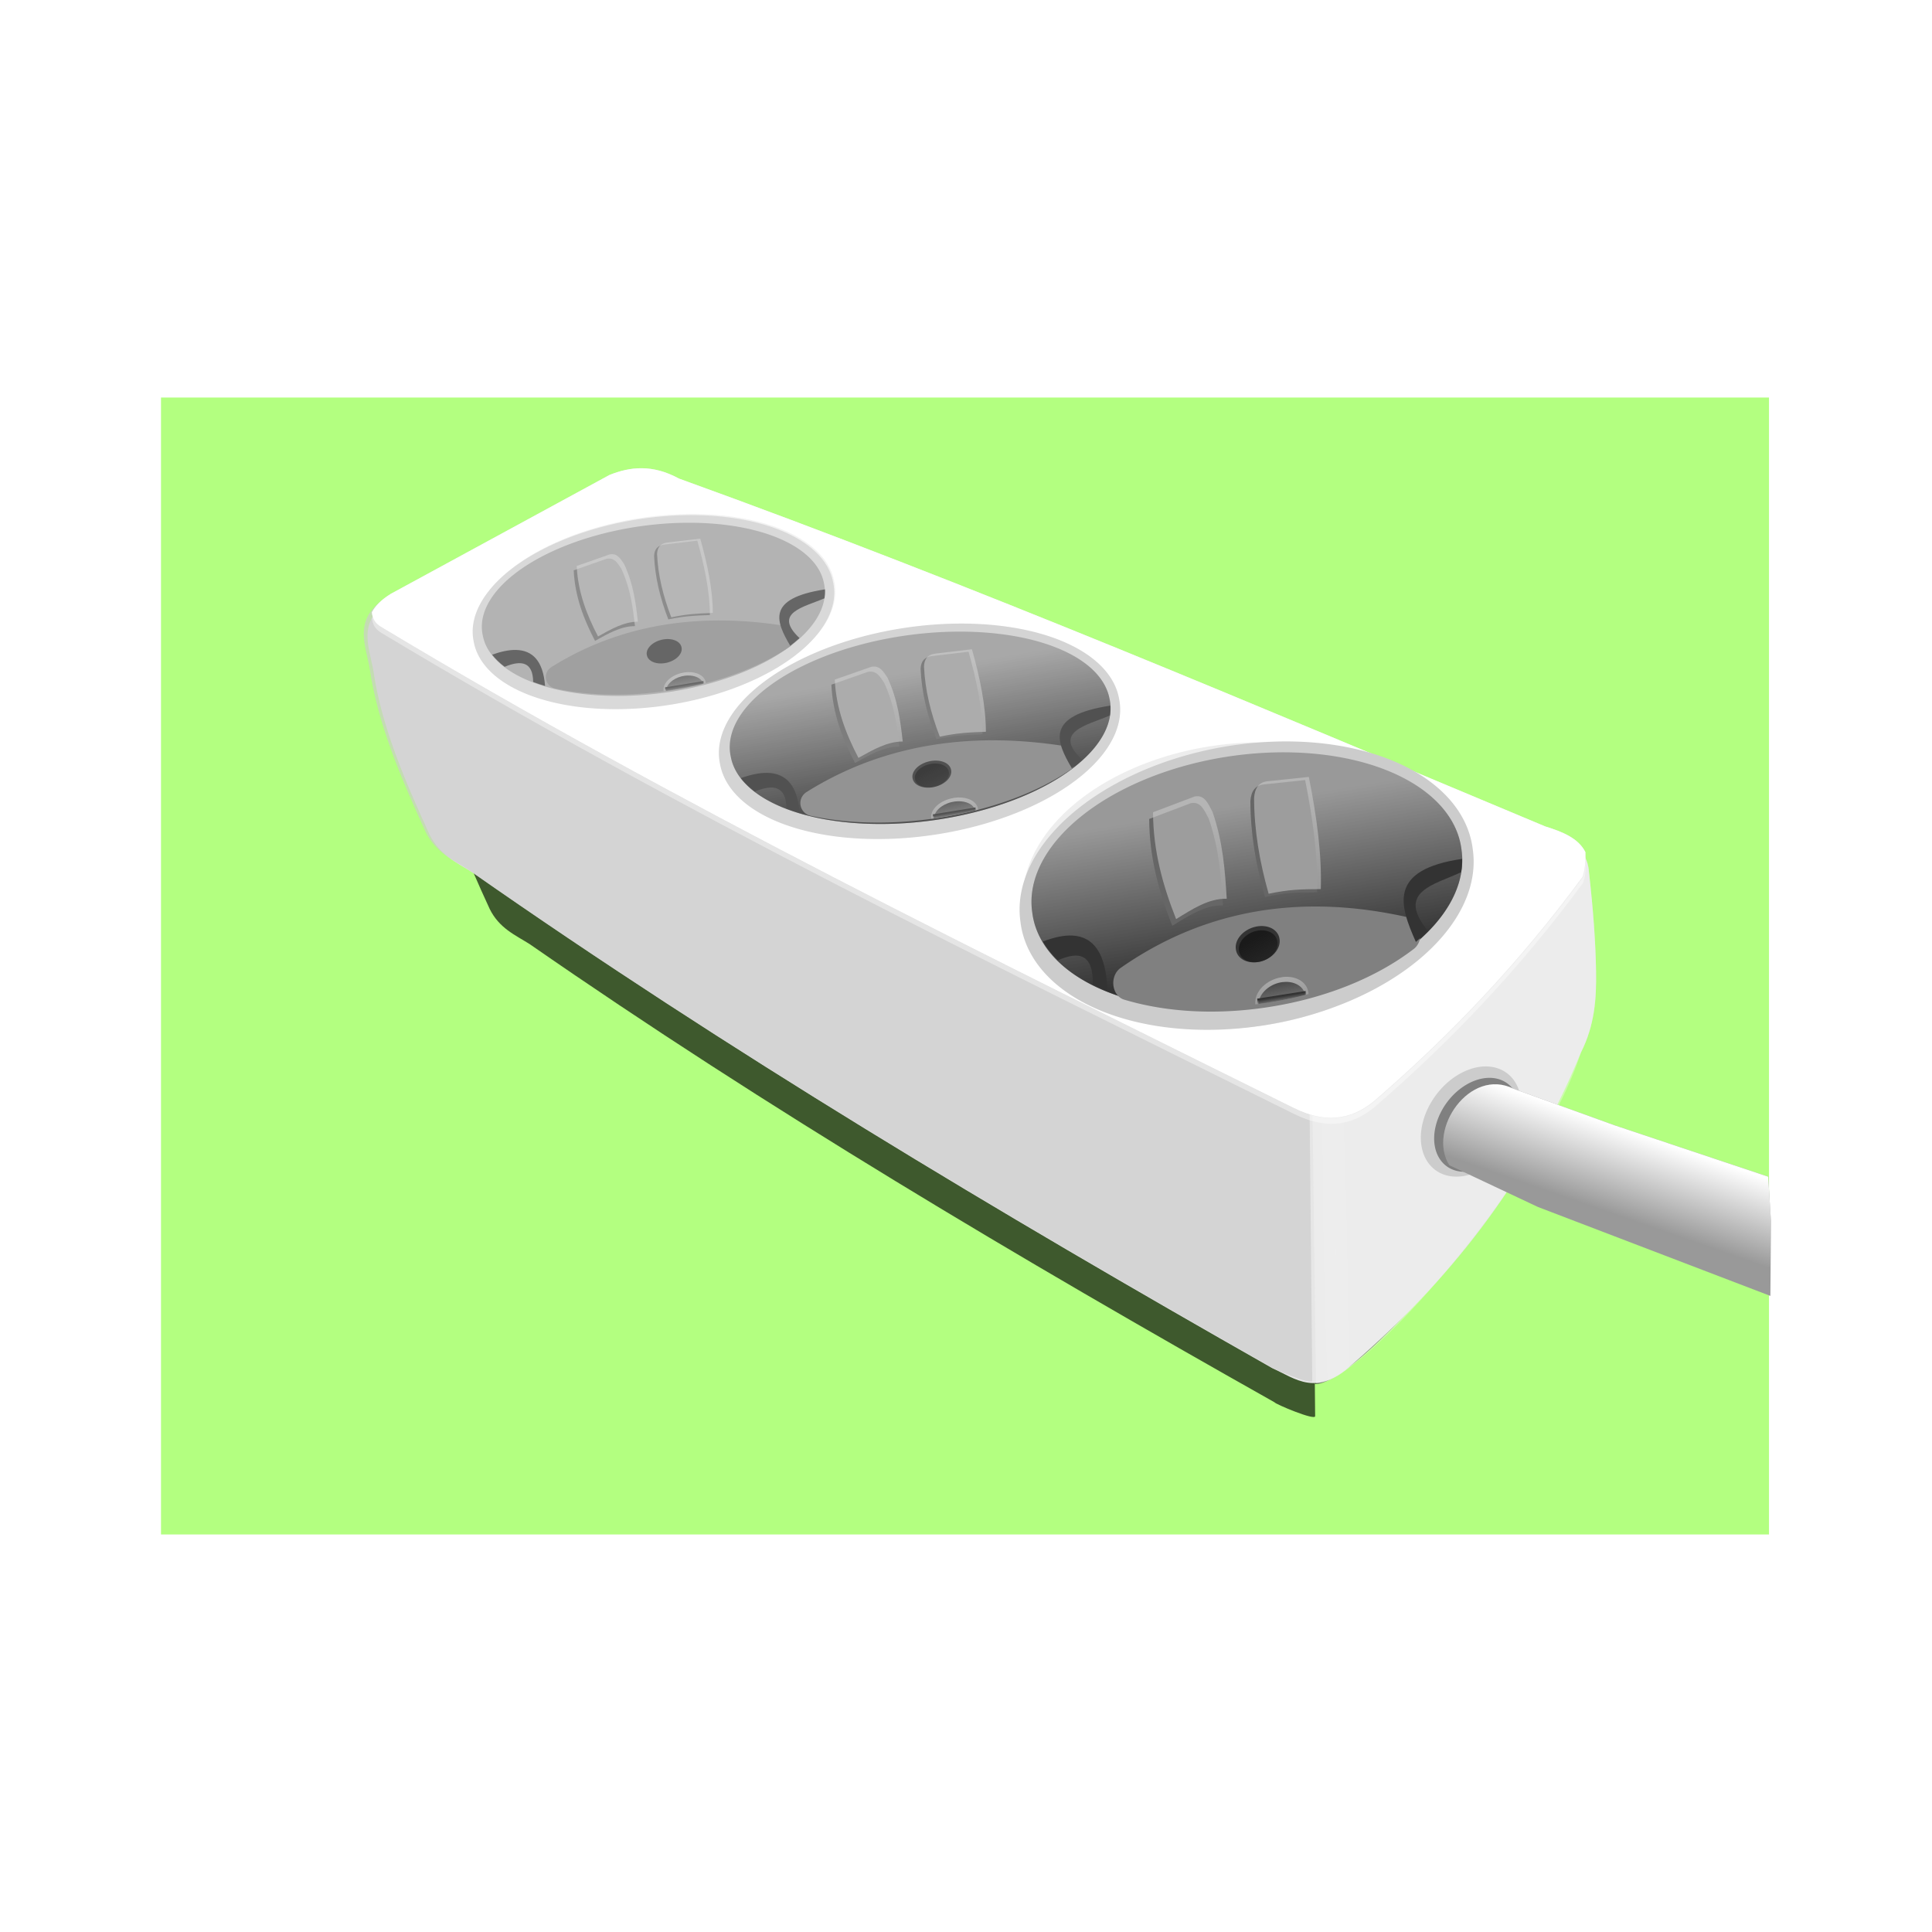 <svg:svg xmlns:dc="http://purl.org/dc/elements/1.1/" xmlns:ns1="http://sodipodi.sourceforge.net/DTD/sodipodi-0.dtd" xmlns:ns2="http://www.inkscape.org/namespaces/inkscape" xmlns:ns3="http://www.w3.org/1999/xlink" xmlns:ns5="http://creativecommons.org/ns#" xmlns:rdf="http://www.w3.org/1999/02/22-rdf-syntax-ns#" xmlns:svg="http://www.w3.org/2000/svg" height="1264.445" id="svg2985" version="1.1" viewBox="-105.37 -260.178 1264.445 1264.445" width="1264.445" ns1:docname="_svgclean2.svg" ns2:export-filename="/home/hb205/Masa&#252;st&#252;/priz.png" ns2:export-xdpi="300" ns2:export-ydpi="300" ns2:version="0.48.3.1 r9886">
  <svg:defs id="defs2987">
    <svg:linearGradient id="linearGradient4176" ns2:collect="always">
      <svg:stop id="stop4178" offset="0" style="stop-color:#333333" />
      <svg:stop id="stop4180" offset="1" style="stop-color:#333333;stop-opacity:0" />
    </svg:linearGradient>
    <svg:linearGradient id="linearGradient4155" ns2:collect="always">
      <svg:stop id="stop4157" offset="0" style="stop-color:#b3b3b3" />
      <svg:stop id="stop4159" offset="1" style="stop-color:#b3b3b3;stop-opacity:0" />
    </svg:linearGradient>
    <svg:filter color-interpolation-filters="sRGB" id="filter3967" ns2:collect="always">
      <svg:feGaussianBlur id="feGaussianBlur3969" stdDeviation="4.885" ns2:collect="always" />
    </svg:filter>
    <svg:filter color-interpolation-filters="sRGB" id="filter4024" ns2:collect="always">
      <svg:feGaussianBlur id="feGaussianBlur4026" stdDeviation="9.283" ns2:collect="always" />
    </svg:filter>
    <svg:filter color-interpolation-filters="sRGB" id="filter4069" ns2:collect="always">
      <svg:feGaussianBlur id="feGaussianBlur4071" stdDeviation="0.783" ns2:collect="always" />
    </svg:filter>
    <svg:filter color-interpolation-filters="sRGB" id="filter4095" ns2:collect="always">
      <svg:feGaussianBlur id="feGaussianBlur4097" stdDeviation="0.477" ns2:collect="always" />
    </svg:filter>
    <svg:filter color-interpolation-filters="sRGB" id="filter4101" ns2:collect="always">
      <svg:feGaussianBlur id="feGaussianBlur4103" stdDeviation="0.509" ns2:collect="always" />
    </svg:filter>
    <svg:linearGradient gradientUnits="userSpaceOnUse" id="linearGradient4425" x1="257.12" x2="256.23" y1="278.32" y2="224.6" ns2:collect="always" ns3:href="#linearGradient4176" />
    <svg:linearGradient gradientUnits="userSpaceOnUse" id="linearGradient4427" x1="257.82" x2="264.08" y1="-383.38" y2="-364.65" ns2:collect="always">
      <svg:stop id="stop4119" offset="0" style="stop-color:#1a1a1a" />
      <svg:stop id="stop4121" offset="1" style="stop-color:#1a1a1a;stop-opacity:0" />
    </svg:linearGradient>
    <svg:linearGradient gradientTransform="translate(-1126.8,647.83)" gradientUnits="userSpaceOnUse" id="linearGradient4439" x1="267.02" x2="272.25" y1="-378.34" y2="-349.86" ns2:collect="always" ns3:href="#linearGradient4155" />
    <svg:linearGradient gradientTransform="translate(-1126.8,647.83)" gradientUnits="userSpaceOnUse" id="linearGradient4441" x1="267.51" x2="271.09" y1="-374.76" y2="-356.83" ns2:collect="always" ns3:href="#linearGradient4176" />
    <svg:linearGradient gradientTransform="translate(-1126.8,647.83)" gradientUnits="userSpaceOnUse" id="linearGradient4443" x1="270.22" x2="270.51" y1="-366.23" y2="-364.49" ns2:collect="always" ns3:href="#linearGradient4176" />
    <svg:linearGradient gradientTransform="matrix(1.11,0,0,1.11,-1003.3,760.13)" gradientUnits="userSpaceOnUse" id="linearGradient4449" x1="267.02" x2="272.25" y1="-378.34" y2="-349.86" ns2:collect="always" ns3:href="#linearGradient4155" />
    <svg:linearGradient gradientTransform="matrix(1.11,0,0,1.11,-1003.3,760.13)" gradientUnits="userSpaceOnUse" id="linearGradient4451" x1="267.51" x2="271.09" y1="-374.76" y2="-356.83" ns2:collect="always" ns3:href="#linearGradient4176" />
    <svg:linearGradient gradientTransform="matrix(1.11,0,0,1.11,-1003.3,760.13)" gradientUnits="userSpaceOnUse" id="linearGradient4453" x1="270.22" x2="270.51" y1="-366.23" y2="-364.49" ns2:collect="always" ns3:href="#linearGradient4176" />
    <svg:linearGradient gradientTransform="matrix(1.441 .053 -.058 1.731 324.11 1011.1)" gradientUnits="userSpaceOnUse" id="linearGradient3162" x1="270.22" x2="270.51" y1="-366.23" y2="-364.49" ns2:collect="always" ns3:href="#linearGradient4176" />
    <svg:linearGradient gradientTransform="matrix(1.441 .053 -.058 1.731 324.11 1011.1)" gradientUnits="userSpaceOnUse" id="linearGradient3165" x1="267.51" x2="271.09" y1="-374.76" y2="-356.83" ns2:collect="always" ns3:href="#linearGradient4176" />
    <svg:linearGradient gradientTransform="matrix(1.441 .053 -.058 1.731 324.11 1011.1)" gradientUnits="userSpaceOnUse" id="linearGradient3168" x1="267.02" x2="272.25" y1="-378.34" y2="-349.86" ns2:collect="always" ns3:href="#linearGradient4155" />
    <svg:radialGradient cx="-482.96" cy="602.43" gradientTransform="matrix(.505 -.009 .225 11.976 877 -6661.9)" gradientUnits="userSpaceOnUse" id="radialGradient3184" r="22.062" ns2:collect="always">
      <svg:stop id="stop3880" offset="0" style="stop-color:#ffffff" />
      <svg:stop id="stop3882" offset="1" style="stop-color:#ffffff;stop-opacity:0" />
    </svg:radialGradient>
    <svg:linearGradient gradientUnits="userSpaceOnUse" id="linearGradient3988" x1="963.56" x2="945.49" y1="480.62" y2="532.56" ns2:collect="always">
      <svg:stop id="stop3984" offset="0" style="stop-color:#ffffff" />
      <svg:stop id="stop3986" offset="1" style="stop-color:#ffffff;stop-opacity:0" />
    </svg:linearGradient>
    <svg:linearGradient gradientUnits="userSpaceOnUse" id="linearGradient3084" x1="257.82" x2="264.08" y1="-383.38" y2="-364.65" ns2:collect="always" ns3:href="#linearGradient4427" />
  </svg:defs>
  <ns1:namedview bordercolor="#666666" borderopacity="1.0" id="namedview2989" pagecolor="#ffffff" showgrid="false" units="mm" ns2:current-layer="layer1" ns2:cx="-8.4519566" ns2:cy="105.3989" ns2:document-units="mm" ns2:pageopacity="0.0" ns2:pageshadow="2" ns2:window-height="645" ns2:window-maximized="0" ns2:window-width="674" ns2:window-x="0" ns2:window-y="0" ns2:zoom="0.46966415" />
  <svg:g id="layer1" ns2:groupmode="layer" ns2:label="Layer 1">
    <svg:g id="g3990">
      <svg:rect height="744.09" id="rect3193" style="fill:#b3ff80" width="1052.4" x="0" y="0" />
      <svg:path d="m319.93 112.63c-6.518-0.081-12.629 1.461-18.531 3.844l-124 67.406c-5.462 3.331-8.843 6.84-10.844 10.5 0.071 0.869 0.225 1.714 0.469 2.531-0.122 0.202-0.262 0.391-0.375 0.594-0.03 0.052-0.065 0.104-0.094 0.156 0.001 0.011-0.001 0.021 0 0.031-3.787 6.953-2.545 14.371-0.875 21.844-3.612 8.637-0.257 17.935 1.562 27.094 4.503 31.968 17.828 62.975 31.938 93.875 5.81 11.806 15.441 15.941 24.344 21.562 145.12 101.45 298.44 193.09 454.34 281.59 0.199 0.953 25.091 11.588 24.781 8.469l-0.188-20.094c0.041-0.002 0.084 0.002 0.125 0 0.01-0.001 0.021 0.001 0.031 0v0.375c2.517 0.173 5.933-0.993 10.062-3.281 0.04-0.02 0.085-0.042 0.125-0.062 0.061-0.032 0.126-0.061 0.188-0.094 0.334-0.188 0.688-0.391 1.031-0.594 0.11-0.062 0.234-0.123 0.344-0.188 0.166-0.097 0.332-0.211 0.5-0.312 0.645-0.39 1.305-0.796 1.969-1.25 14.15-9.28 34.523-28.915 55.438-53.219 16.012-17.925 30.971-37.361 44.531-58.719 16.077-24.301 29.428-48.981 36.312-70.406 1.953-3.874 3.472-7.74 4.656-11.562 0.003-0.01-0.003-0.022 0-0.031 2.67-8.632 3.61-17.124 3.844-25.594 0.026-0.94 0.053-1.873 0.062-2.812 0.02-1.878-0.005-3.75-0.031-5.625-0.213-14.685-1.325-31.142-3.219-49.188-0.27-2.576-0.542-5.173-0.844-7.812-0.045-0.7-0.118-1.376-0.219-2.031-0.114-0.75-0.255-1.462-0.438-2.156-0.045-0.173-0.107-0.33-0.156-0.5-0.074-0.254-0.136-0.504-0.219-0.75-0.003-0.009 0.003-0.022 0-0.031-0.267-0.791-0.583-1.531-0.938-2.25 0.019-1.102 0.015-2.211-0.031-3.344-3.928-7.881-12.991-11.56-22.844-14.594-161.61-67.586-321.9-136.16-491.84-197.5-7.522-4.096-14.451-5.794-20.969-5.875z" id="path4007" style="opacity:.807;filter:url(#filter4024);fill:#000000" transform="matrix(1.073,0,0,1.065,1.413,-27.903)" ns2:connector-curvature="0" />
      <svg:path d="m203.72 310.75c167.26 116.93 343.97 222.54 523.66 324.55 15.234 6.808 28.836 19.208 52.432-2.655 60.816-52.684 113.69-116.49 149.55-204.11 9.026-17.904 10.101-35.277 9.855-52.563-0.28-19.333-1.91-41.365-4.693-65.703-1.005-15.589-14.054-21.324-28.628-25.812-186.27-77.9-371.05-156.92-566.92-227.61-17.34-9.446-31.92-7.843-45.52-2.35l-142.91 77.67c-22.052 13.447-14.88 29.676-11.733 45.523 5.191 36.846 20.578 72.56 36.841 108.18 6.697 13.608 17.801 18.401 28.063 24.881z" id="path3005" style="fill:#e6e6e6" ns1:nodetypes="ccccccccccccc" ns2:connector-curvature="0" />
      <svg:path d="m922.36 291.25-30.364 36.775-138.7 112.81 2.605 204.56c27.192 1.871 145.74-130.51 173.48-216.84 9.026-17.904 10.079-35.302 9.833-52.588-0.28-19.333-1.9-41.361-4.683-65.699-0.592-9.175-5.384-14.915-12.174-19.018z" id="path3777" style="opacity:.352;fill:#f9f9f9" ns1:nodetypes="cccccccc" ns2:connector-curvature="0" />
      <svg:path d="m143.53 133.64c-16.395 12.791-10.073 27.729-7.168 42.358 5.191 36.846 20.548 72.585 36.811 108.2 6.697 13.608 17.797 18.374 28.059 24.853 167.26 116.93 343.98 222.55 523.68 324.57 0.229 1.098 28.921 13.36 28.564 9.765l-2.02-204.23-566.79-298.67z" id="path3779" style="opacity:.676;fill:#cccccc" ns1:nodetypes="ccccccccc" ns2:connector-curvature="0" />
      <svg:path d="m188.46 175.07c-0.157 0.259-0.326 0.52-0.469 0.781 0.267 3.248 1.534 6.191 5.344 8.406 168.55 101.36 343.58 186.55 518.06 273.06 20.206 10.051 35.23 5.634 47.781-5.75 40.883-35.513 80.03-76.218 116.31-125.53 1.27-3.946 1.706-8.493 1.562-13.281-0.105 3.575-0.587 6.97-1.562 10-36.282 49.313-75.43 90.018-116.31 125.53-12.551 11.384-27.575 15.801-47.781 5.75-174.48-86.51-349.52-171.71-518.06-273.06-2.802-1.629-4.21-3.658-4.875-5.906z" id="path3775" style="opacity:.631;filter:url(#filter3967);fill:#ffffff" transform="matrix(1.153,0,0,1.153,-78.638,-58.398)" ns2:connector-curvature="0" />
      <svg:path d="m314.83 46.274c-7.513-0.093-14.557 1.684-21.359 4.43l-142.93 77.696c-6.295 3.839-10.193 7.884-12.499 12.102 0.307 3.744 1.769 7.136 6.159 9.689 194.27 116.82 396.01 215.02 597.12 314.73 23.29 11.585 40.607 6.494 55.073-6.628 47.121-40.932 92.243-87.85 134.06-144.69 1.535-4.767 2.004-10.289 1.765-16.1-4.528-9.083-14.974-13.324-26.33-16.821-186.25-77.89-371.01-156.94-566.89-227.64-8.67-4.716-16.65-6.674-24.16-6.766z" id="path3958" style="fill:#e6e6e6" ns2:connector-curvature="0" />
      <svg:path d="m314.83 46.274c-7.513-0.093-14.557 1.684-21.359 4.43l-142.93 77.696c-6.295 3.839-10.193 7.884-12.499 12.102 0.307 3.744 1.769 7.136 6.159 9.689 194.27 116.82 396.01 215.02 597.12 314.73 23.29 11.585 40.607 6.494 55.073-6.628 47.121-40.932 92.243-87.85 134.06-144.69 1.535-4.767 2.004-10.289 1.765-16.1-4.528-9.083-14.974-13.324-26.33-16.821-186.25-77.89-371.01-156.94-566.89-227.64-8.67-4.716-16.65-6.674-24.16-6.766z" id="path3979" style="fill:#ffffff" ns2:connector-curvature="0" />
      <svg:path d="m744.68 470.26-5.619 170.73c11.256 5.227 23.26 7.87 40.773-8.356 3.391-2.938 6.745-5.923 10.085-8.933l-5.295-153.22c-11.202 5.842-24.178 6.714-39.945-0.216z" id="path3844" style="opacity:.082;fill:url(#radialGradient3184)" ns2:connector-curvature="0" />
      <svg:path d="m322.44 249.97a72.472 41.468 0 1 1 -144.94 0 72.472 41.468 0 1 1 144.94 0z" id="path4034" style="opacity:.352;fill:#cccccc" transform="matrix(1.945 -.159 .062 2.228 203.28 -197.73)" ns1:cx="249.96866" ns1:cy="249.9704" ns1:rx="72.471535" ns1:ry="41.46767" ns1:type="arc" />
      <svg:path d="m322.44 249.97a72.472 41.468 0 1 1 -144.94 0 72.472 41.468 0 1 1 144.94 0z" id="path4184" style="fill:#cccccc" transform="matrix(2.043 -.323 .277 2.188 130.58 -146.75)" ns1:cx="249.96866" ns1:cy="249.9704" ns1:rx="72.471535" ns1:ry="41.46767" ns1:type="arc" />
      <svg:path d="m322.44 249.97a72.472 41.468 0 1 1 -144.94 0 72.472 41.468 0 1 1 144.94 0z" id="path4186" style="fill:#999999" transform="matrix(1.938 -.285 .266 1.954 159.74 -100.78)" ns1:cx="249.96866" ns1:cy="249.9704" ns1:rx="72.471535" ns1:ry="41.46767" ns1:type="arc" />
      <svg:path d="m322.44 249.97a72.472 41.468 0 1 1 -144.94 0 72.472 41.468 0 1 1 144.94 0z" id="path4188" style="fill:url(#linearGradient4425)" transform="matrix(1.938 -.285 .266 1.954 159.74 -100.78)" ns1:cx="249.96866" ns1:cy="249.9704" ns1:rx="72.471535" ns1:ry="41.46767" ns1:type="arc" />
      <svg:path d="m291.25-395.56c-35.901-0.185-68.229 8.736-96.531 26.5a6.634 6.634 0 0 0 2.125 12.094c18.921 4.121 41.602 4.721 65.406 1.062 27.099-4.165 50.696-13.039 67.562-24.625a6.634 6.634 0 0 0 -2.719 -12.031c-12.297-1.925-24.263-2.941-35.844-3z" id="path4190" style="filter:url(#filter4069);fill:#808080" transform="matrix(1.416 .052 -.057 1.7 331.2 990.64)" ns1:type="inkscape:offset" ns2:original="M 291.21875 -388.9375 C 256.42924 -389.11632 225.48323 -380.53019 198.25 -363.4375 C 216.21017 -359.52583 238.18255 -358.92378 261.25 -362.46875 C 287.50981 -366.50432 310.29306 -375.16736 326.0625 -386 C 314.05639 -387.87899 302.42801 -388.87988 291.21875 -388.9375 z " ns2:radius="6.6330814" />
      <svg:path d="m596.63 352.13c-5.619-0.316-12.157 1.103-19.523 3.939 2.637 4.355 5.956 8.476 9.869 12.28 14.119-6.364 23.285-3.891 22.828 15.79 3.055 1.524 6.269 2.932 9.598 4.253-0.726-24.456-8.921-35.484-22.772-36.262z" id="path4192" style="fill:#333333" ns2:connector-curvature="0" />
      <svg:path d="m269.09-389.39c-5.797-14.985-9.443-29.97-10.076-44.956 0.219-4.604 2.372-7.662 7.751-8.139l22.865-2.713c5.196 18.459 8.864 36.307 8.914 52.707-11.855 0.407-18.299 0.805-29.454 3.1z" id="path4194" style="filter:url(#filter4095);fill:#666666" transform="matrix(1.154 .042 -.047 1.386 393.66 855.23)" ns1:nodetypes="cccccc" ns2:connector-curvature="0" />
      <svg:path d="m724.93 324.76c-5.991-21.017-9.501-41.942-9.533-62.74 0.467-6.373 3.094-10.519 9.323-10.951l26.512-2.789c5.136 25.806 8.538 50.7 7.83 73.433-13.699 0.061-21.154 0.338-34.133 3.046z" id="path4196" style="opacity:.545;fill:#cccccc" ns1:nodetypes="cccccc" ns2:connector-curvature="0" />
      <svg:path d="m245.45-384.65c-10.119 0.046-19.175 5.405-28.291 10.464-8.038-15.379-14.268-31.533-15.114-49.994l23.253-8.139c5.592-1.181 7.862 3.174 10.464 6.976 6.569 14.232 8.171 27.471 9.689 40.693z" id="path4198" style="filter:url(#filter4101);fill:#666666" transform="matrix(1.154 .042 -.047 1.386 393.66 855.23)" ns1:nodetypes="cccccc" ns2:connector-curvature="0" />
      <svg:path d="m697.5 328.05c-11.679-0.366-22.379 6.677-33.134 13.301-8.559-21.658-14.996-44.313-15.112-69.937l27.212-10.293c6.508-1.4 8.925 4.733 11.75 10.114 6.918 20.006 8.149 38.423 9.284 56.814z" id="path4200" style="opacity:0.545;fill:#cccccc" ns1:nodetypes="cccccc" ns2:connector-curvature="0" />
      <svg:path d="m851.57 301.93c-48.632 7.141-41.042 30.291-30.282 54.35 2.803-2.361 5.411-4.763 7.864-7.239-21.215-25.77 4.402-30.164 21.717-38.362 0.49-2.903 0.726-5.829 0.7-8.749z" id="path4202" style="fill:#333333" ns2:connector-curvature="0" />
      <svg:path d="m264.31-380.38a5.62 5.232 0 1 1 -11.239 0 5.62 5.232 0 1 1 11.239 0z" id="path4204" style="fill:#333333" transform="matrix(2.535 -.644 .36 2.134 198.92 1336.1)" ns1:cx="258.68851" ns1:cy="-380.37692" ns1:rx="5.6194506" ns1:ry="5.2319021" ns1:type="arc" />
      <svg:path d="m264.31-380.38a5.62 5.232 0 1 1 -11.239 0 5.62 5.232 0 1 1 11.239 0z" id="path4206" style="fill:url(#linearGradient3084)" transform="matrix(2.23 -.567 .316 1.877 261.41 1219.8)" ns1:cx="258.68851" ns1:cy="-380.37692" ns1:rx="5.6194506" ns1:ry="5.2319021" ns1:type="arc" />
      <svg:path d="m736.51 379.11c-1.693 0.017-3.463 0.272-5.255 0.727-9.307 2.366-15.882 10.057-15.059 17.374 1.812-0.227 3.612-0.453 5.436-0.721 10.138-1.489 19.96-3.526 29.38-6.068-0.018-0.471-0.054-0.945-0.133-1.413-1.026-6.086-7.032-9.973-14.368-9.9z" id="path4208" style="fill:url(#linearGradient3168)" ns2:connector-curvature="0" />
      <svg:path d="m736.22 382.45c-1.489 0.015-3.043 0.187-4.619 0.588-7.587 1.928-13.119 7.88-13.318 13.863 1.119-0.15 2.228-0.253 3.351-0.418 9.359-1.375 18.443-3.223 27.197-5.498-0.959-5.286-6.204-8.599-12.61-8.535z" id="path4210" style="fill:url(#linearGradient3165)" ns2:connector-curvature="0" />
      <svg:path d="m749.09 388.4-31.645 5.01 0.375 3.589c1.271-0.168 2.529-0.322 3.805-0.51 9.537-1.401 18.791-3.307 27.697-5.643l-0.233-2.446z" id="path4212" style="fill:url(#linearGradient3162)" ns2:connector-curvature="0" />
      <svg:g id="g4304" style="opacity:.75" transform="matrix(1.153,0,0,1.153,1331.4,-136.73)">
        <svg:path d="m322.44 249.97a72.472 41.468 0 1 1 -144.94 0 72.472 41.468 0 1 1 144.94 0z" id="path4030" style="opacity:.352;fill:#cccccc" transform="matrix(1.408 -.23 .243 1.256 -1287.3 -16.683)" ns1:cx="249.96866" ns1:cy="249.9704" ns1:rx="72.471535" ns1:ry="41.46767" ns1:type="arc" />
        <svg:path d="m322.44 249.97a72.472 41.468 0 1 1 -144.94 0 72.472 41.468 0 1 1 144.94 0z" id="path4224" style="fill:#cccccc" transform="matrix(1.408 -.23 .243 1.256 -1287.9 -16.063)" ns1:cx="249.96866" ns1:cy="249.9704" ns1:rx="72.471535" ns1:ry="41.46767" ns1:type="arc" />
        <svg:path d="m322.44 249.97a72.472 41.468 0 1 1 -144.94 0 72.472 41.468 0 1 1 144.94 0z" id="path4226" style="fill:#999999" transform="matrix(1.336 -.205 .23 1.121 -1266.7 9.838)" ns1:cx="249.96866" ns1:cy="249.9704" ns1:rx="72.471535" ns1:ry="41.46767" ns1:type="arc" />
        <svg:path d="m322.44 249.97a72.472 41.468 0 1 1 -144.94 0 72.472 41.468 0 1 1 144.94 0z" id="path4228" style="fill:url(#linearGradient4425)" transform="matrix(1.336 -.205 .23 1.121 -1266.7 9.838)" ns1:cx="249.96866" ns1:cy="249.9704" ns1:rx="72.471535" ns1:ry="41.46767" ns1:type="arc" />
        <svg:path d="m291.25-395.56c-35.901-0.185-68.229 8.736-96.531 26.5a6.634 6.634 0 0 0 2.125 12.094c18.921 4.121 41.602 4.721 65.406 1.062 27.099-4.165 50.696-13.039 67.562-24.625a6.634 6.634 0 0 0 -2.719 -12.031c-12.297-1.925-24.263-2.941-35.844-3z" id="path4230" style="filter:url(#filter4069);fill:#808080" transform="translate(-1127.9,640.7)" ns1:type="inkscape:offset" ns2:original="M 291.21875 -388.9375 C 256.42924 -389.11632 225.48323 -380.53019 198.25 -363.4375 C 216.21017 -359.52583 238.18255 -358.92378 261.25 -362.46875 C 287.50981 -366.50432 310.29306 -375.16736 326.0625 -386 C 314.05639 -387.87899 302.42801 -388.87988 291.21875 -388.9375 z " ns2:radius="6.6330814" />
        <svg:path d="m-953.34 261.86c-3.901-0.063-8.399 0.895-13.438 2.688 1.929 2.456 4.325 4.763 7.125 6.875 9.636-3.972 16.045-2.74 16.188 8.625 2.152 0.814 4.413 1.558 6.75 2.25-1.073-14.094-7.009-20.282-16.625-20.438z" id="path4232" style="fill:#333333" ns2:connector-curvature="0" />
        <svg:path d="m269.09-389.39c-5.797-14.985-9.443-29.97-10.076-44.956 0.219-4.604 2.372-7.662 7.751-8.139l22.865-2.713c5.196 18.459 8.864 36.307 8.914 52.707-11.855 0.407-18.299 0.805-29.454 3.1z" id="path4234" style="filter:url(#filter4095);fill:#666666" transform="matrix(.801 0 0 .801 -1082.3 556.43)" ns1:nodetypes="cccccc" ns2:connector-curvature="0" />
        <svg:path d="m-865.07 243.34c-4.641-11.998-7.561-23.996-8.068-35.994 0.175-3.687 1.899-6.135 6.206-6.516l18.308-2.172c4.161 14.779 7.098 29.069 7.137 42.2-9.492 0.326-14.652 0.644-23.583 2.482z" id="path4236" style="opacity:.545;fill:#cccccc" ns1:nodetypes="cccccc" ns2:connector-curvature="0" />
        <svg:path d="m245.45-384.65c-10.119 0.046-19.175 5.405-28.291 10.464-8.038-15.379-14.268-31.533-15.114-49.994l23.253-8.139c5.592-1.181 7.862 3.174 10.464 6.976 6.569 14.232 8.171 27.471 9.689 40.693z" id="path4238" style="filter:url(#filter4101);fill:#666666" transform="matrix(.801 0 0 .801 -1082.3 556.43)" ns1:nodetypes="cccccc" ns2:connector-curvature="0" />
        <svg:path d="m-884 245.82c-8.102 0.037-15.353 4.327-22.652 8.378-6.436-12.313-11.424-25.247-12.102-40.028l18.618-6.516c4.477-0.946 6.295 2.541 8.378 5.585 5.26 11.395 6.542 21.995 7.757 32.581z" id="path4240" style="opacity:0.545;fill:#cccccc" ns1:nodetypes="cccccc" ns2:connector-curvature="0" />
        <svg:path d="m-777.84 227.48c-33.535 5.153-27.736 18.348-19.719 32 1.887-1.422 3.639-2.863 5.281-4.344-15.302-14.417 2.348-17.496 14.156-22.594 0.272-1.685 0.367-3.378 0.281-5.062z" id="path4242" style="fill:#333333" ns2:connector-curvature="0" />
        <svg:path d="m264.31-380.38a5.62 5.232 0 1 1 -11.239 0 5.62 5.232 0 1 1 11.239 0z" id="path4244" style="fill:#333333" transform="matrix(1.742 -.426 .299 1.223 -1206 838.01)" ns1:cx="258.68851" ns1:cy="-380.37692" ns1:rx="5.6194506" ns1:ry="5.2319021" ns1:type="arc" />
        <svg:path d="m264.31-380.38a5.62 5.232 0 1 1 -11.239 0 5.62 5.232 0 1 1 11.239 0z" id="path4246" style="fill:url(#linearGradient3084)" transform="matrix(1.532 -.374 .263 1.076 -1165.4 769.54)" ns1:cx="258.68851" ns1:cy="-380.37692" ns1:rx="5.6194506" ns1:ry="5.2319021" ns1:type="arc" />
        <svg:path d="m-855.78 274.45c-1.173 0.046-2.393 0.23-3.625 0.531-6.395 1.562-10.771 6.14-10.031 10.344 1.251-0.17 2.493-0.338 3.75-0.531 6.99-1.074 13.75-2.458 20.219-4.125-0.023-0.271-0.059-0.544-0.125-0.812-0.853-3.489-5.106-5.605-10.188-5.406z" id="path4248" style="fill:url(#linearGradient4439)" ns2:connector-curvature="0" />
        <svg:path d="m-855.91 276.39c-1.032 0.04-2.104 0.173-3.188 0.438-5.213 1.274-8.908 4.825-8.906 8.281 0.772-0.11 1.538-0.193 2.312-0.312 6.454-0.992 12.706-2.251 18.719-3.75-0.788-3.029-4.5-4.83-8.938-4.656z" id="path4250" style="fill:url(#linearGradient4441)" ns2:connector-curvature="0" />
        <svg:path d="m-846.84 279.54-21.812 3.562 0.344 2.062c0.877-0.124 1.745-0.24 2.625-0.375 6.576-1.011 12.945-2.307 19.062-3.844l-0.22-1.4z" id="path4252" style="fill:url(#linearGradient4443)" ns2:connector-curvature="0" />
      </svg:g>
      <svg:g id="g4322" style="opacity:.85" transform="matrix(1.153,0,0,1.153,1331.4,-136.73)">
        <svg:path d="m322.44 249.97a72.472 41.468 0 1 1 -144.94 0 72.472 41.468 0 1 1 144.94 0z" id="path4032" style="opacity:.352;fill:#cccccc" transform="matrix(1.514 -.253 .261 1.381 -1169.7 26.084)" ns1:cx="249.96866" ns1:cy="249.9704" ns1:rx="72.471535" ns1:ry="41.46767" ns1:type="arc" />
        <svg:path d="m322.44 249.97a72.472 41.468 0 1 1 -144.94 0 72.472 41.468 0 1 1 144.94 0z" id="path4264" style="fill:#cccccc" transform="matrix(1.563 -.255 .269 1.395 -1182.1 23.081)" ns1:cx="249.96866" ns1:cy="249.9704" ns1:rx="72.471535" ns1:ry="41.46767" ns1:type="arc" />
        <svg:path d="m322.44 249.97a72.472 41.468 0 1 1 -144.94 0 72.472 41.468 0 1 1 144.94 0z" id="path4266" style="fill:#999999" transform="matrix(1.483 -.228 .256 1.245 -1158.5 51.836)" ns1:cx="249.96866" ns1:cy="249.9704" ns1:rx="72.471535" ns1:ry="41.46767" ns1:type="arc" />
        <svg:path d="m322.44 249.97a72.472 41.468 0 1 1 -144.94 0 72.472 41.468 0 1 1 144.94 0z" id="path4268" style="fill:url(#linearGradient4425)" transform="matrix(1.483 -.228 .256 1.245 -1158.5 51.836)" ns1:cx="249.96866" ns1:cy="249.9704" ns1:rx="72.471535" ns1:ry="41.46767" ns1:type="arc" />
        <svg:path d="m291.25-395.56c-35.901-0.185-68.229 8.736-96.531 26.5a6.634 6.634 0 0 0 2.125 12.094c18.921 4.121 41.602 4.721 65.406 1.062 27.099-4.165 50.696-13.039 67.562-24.625a6.634 6.634 0 0 0 -2.719 -12.031c-12.297-1.925-24.263-2.941-35.844-3z" id="path4270" style="filter:url(#filter4069);fill:#808080" transform="matrix(1.11,0,0,1.11,-1004.5,752.22)" ns1:type="inkscape:offset" ns2:original="M 291.21875 -388.9375 C 256.42924 -389.11632 225.48323 -380.53019 198.25 -363.4375 C 216.21017 -359.52583 238.18255 -358.92378 261.25 -362.46875 C 287.50981 -366.50432 310.29306 -375.16736 326.0625 -386 C 314.05639 -387.87899 302.42801 -388.87988 291.21875 -388.9375 z " ns2:radius="6.6330814" />
        <svg:path d="m-810.67 331.63c-4.331-0.07-9.324 0.993-14.918 2.984 2.141 2.727 4.802 5.288 7.91 7.633 10.698-4.409 17.814-3.042 17.971 9.575 2.389 0.904 4.899 1.73 7.494 2.498-1.191-15.648-7.781-22.518-18.457-22.69z" id="path4272" style="fill:#333333" ns2:connector-curvature="0" />
        <svg:path d="m269.09-389.39c-5.797-14.985-9.443-29.97-10.076-44.956 0.219-4.604 2.372-7.662 7.751-8.139l22.865-2.713c5.196 18.459 8.864 36.307 8.914 52.707-11.855 0.407-18.299 0.805-29.454 3.1z" id="path4274" style="filter:url(#filter4095);fill:#666666" transform="matrix(.889 0 0 .889 -953.82 658.66)" ns1:nodetypes="cccccc" ns2:connector-curvature="0" />
        <svg:path d="m-712.67 311.07c-5.153-13.32-8.394-26.641-8.957-39.961 0.195-4.093 2.108-6.811 6.89-7.234l20.325-2.411c4.619 16.408 7.88 32.273 7.923 46.851-10.538 0.362-16.266 0.715-26.181 2.756z" id="path4276" style="opacity:.545;fill:#cccccc" ns1:nodetypes="cccccc" ns2:connector-curvature="0" />
        <svg:path d="m245.45-384.65c-10.119 0.046-19.175 5.405-28.291 10.464-8.038-15.379-14.268-31.533-15.114-49.994l23.253-8.139c5.592-1.181 7.862 3.174 10.464 6.976 6.569 14.232 8.171 27.471 9.689 40.693z" id="path4278" style="filter:url(#filter4101);fill:#666666" transform="matrix(.889 0 0 .889 -953.82 658.66)" ns1:nodetypes="cccccc" ns2:connector-curvature="0" />
        <svg:path d="m-733.69 313.83c-8.995 0.041-17.045 4.804-25.148 9.301-7.145-13.67-12.683-28.029-13.435-44.439l20.669-7.234c4.971-1.05 6.989 2.821 9.301 6.201 5.84 12.651 7.263 24.419 8.612 36.172z" id="path4280" style="opacity:0.545;fill:#cccccc" ns1:nodetypes="cccccc" ns2:connector-curvature="0" />
        <svg:path d="m-615.83 293.46c-37.23 5.721-30.792 20.37-21.892 35.526 2.095-1.578 4.04-3.178 5.863-4.822-16.988-16.006 2.606-19.424 15.716-25.084 0.302-1.871 0.408-3.751 0.312-5.62z" id="path4282" style="fill:#333333" ns2:connector-curvature="0" />
        <svg:path d="m264.31-380.38a5.62 5.232 0 1 1 -11.239 0 5.62 5.232 0 1 1 11.239 0z" id="path4284" style="fill:#333333" transform="matrix(1.934 -.473 .332 1.358 -1091.2 971.27)" ns1:cx="258.68851" ns1:cy="-380.37692" ns1:rx="5.6194506" ns1:ry="5.2319021" ns1:type="arc" />
        <svg:path d="m264.31-380.38a5.62 5.232 0 1 1 -11.239 0 5.62 5.232 0 1 1 11.239 0z" id="path4286" style="fill:url(#linearGradient3084)" transform="matrix(1.701 -.416 .292 1.195 -1046.1 895.26)" ns1:cx="258.68851" ns1:cy="-380.37692" ns1:rx="5.6194506" ns1:ry="5.2319021" ns1:type="arc" />
        <svg:path d="m-702.36 345.61c-1.302 0.051-2.657 0.256-4.024 0.59-7.1 1.735-11.958 6.816-11.137 11.484 1.389-0.188 2.767-0.375 4.163-0.59 7.761-1.193 15.265-2.729 22.447-4.58-0.026-0.301-0.066-0.604-0.139-0.902-0.947-3.874-5.668-6.222-11.31-6.002z" id="path4288" style="fill:url(#linearGradient4449)" ns2:connector-curvature="0" />
        <svg:path d="m-702.5 347.76c-1.145 0.045-2.336 0.192-3.539 0.486-5.787 1.414-9.889 5.357-9.888 9.194 0.857-0.122 1.707-0.215 2.567-0.347 7.165-1.101 14.106-2.499 20.782-4.163-0.874-3.363-4.996-5.362-9.922-5.169z" id="path4290" style="fill:url(#linearGradient4451)" ns2:connector-curvature="0" />
        <svg:path d="m-692.44 351.26-24.216 3.955 0.382 2.29c0.974-0.137 1.937-0.266 2.914-0.416 7.301-1.122 14.371-2.561 21.163-4.267l-0.243-1.561z" id="path4292" style="fill:url(#linearGradient4453)" ns2:connector-curvature="0" />
      </svg:g>
      <svg:path d="m859.12 474.22a30.873 42.051 0 1 1 -61.746 0 30.873 42.051 0 1 1 61.746 0z" id="path3963" style="fill:#cccccc" transform="matrix(.729 .581 -.57 .744 523.92 -360.19)" ns1:cx="828.2514" ns1:cy="474.22079" ns1:rx="30.873125" ns1:ry="42.051327" ns1:type="arc" />
      <svg:path d="m859.12 474.22a30.873 42.051 0 1 1 -61.746 0 30.873 42.051 0 1 1 61.746 0z" id="path3965" style="fill:#808080" transform="matrix(.621 .496 -.486 .634 577.4 -235.48)" ns1:cx="828.2514" ns1:cy="474.22079" ns1:rx="30.873125" ns1:ry="42.051327" ns1:type="arc" />
      <svg:path d="m843.16 502.43 29.01 13.668 29.01 13.668 152.12 58.199 0.404-48.803-1.854-29.231-100.63-33.662-33.002-11.938-33.002-11.938c-7.127-3.561-14.237-3.671-20.663-1.469-6.426 2.202-12.169 6.717-16.562 12.405-4.393 5.688-7.436 12.549-8.462 19.446-1.027 6.896-0.037 13.827 3.636 19.655z" id="path3967" style="fill:#999999" ns1:nodetypes="cccccccccsssc" ns2:connector-curvature="0" />
      <svg:path d="m843.16 502.43 29.01 13.668 29.01 13.668 152.12 58.199 0.404-48.803-1.854-29.231-100.63-33.662-33.002-11.938-33.002-11.938c-7.127-3.561-14.237-3.671-20.663-1.469-6.426 2.202-12.169 6.717-16.562 12.405-4.393 5.688-7.436 12.549-8.462 19.446-1.027 6.896-0.037 13.827 3.636 19.655z" id="path3980" style="fill:url(#linearGradient3988)" ns1:nodetypes="cccccccccsssc" ns2:connector-curvature="0" />
    </svg:g>
  </svg:g>
</svg:svg>